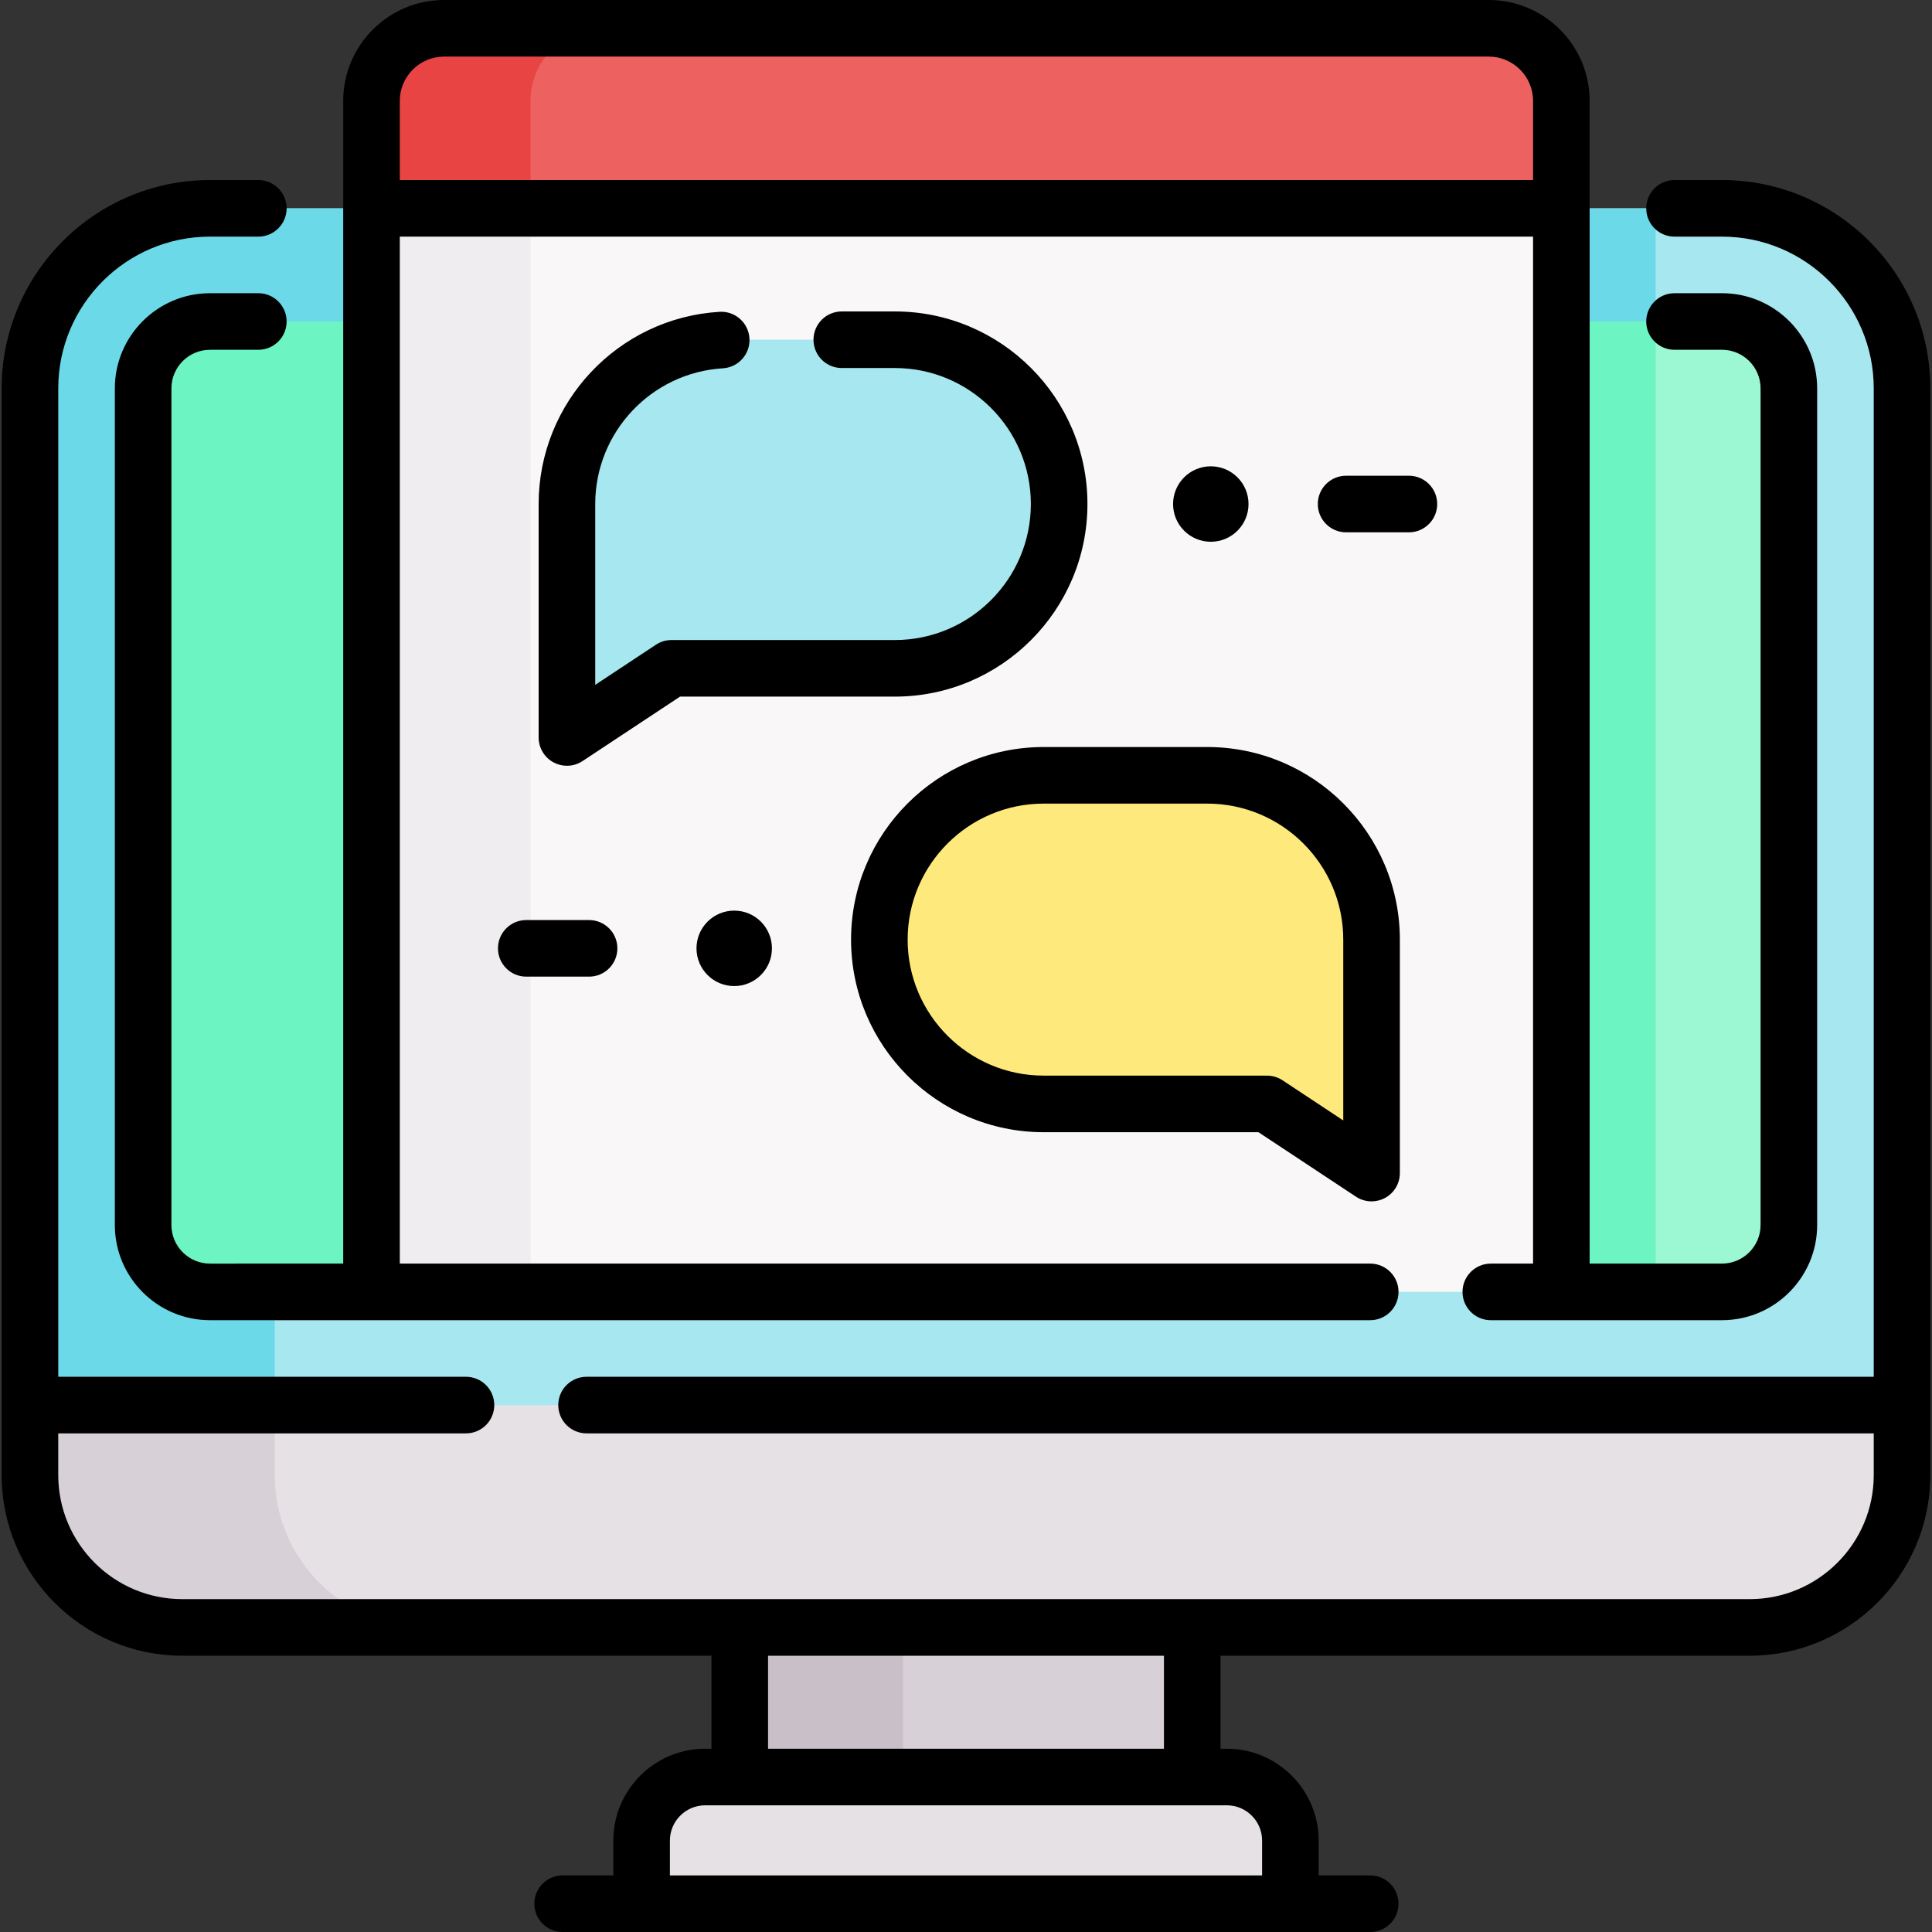<svg id="Capa_1" enable-background="new 0 0 512.145 512.145" height="512" viewBox="0 0 512.145 512.145" width="512" xmlns="http://www.w3.org/2000/svg"><rect x="0" y="0" width="512.145" height="512.145" fill="#333333" stroke="none"/><g><path d="m196.098 421.407h119.948v60.654h-119.948z" fill="#d7d0d6"/><path d="m196.098 421.407h43.263v60.654h-43.263z" fill="#c9bfc8"/><path d="m456.472 55.226h-357.99v14.598h-77.136c-.731.757-1.445 1.529-2.125 2.333v304.822l61.333 24.539h401.539l22.109-29.052v-269.51c0-26.36-21.37-47.73-47.73-47.73z" fill="#a6e7f0"/><path d="m72.835 102.956c0-26.36 21.37-47.73 47.73-47.73h-64.893c-26.36 0-47.73 21.37-47.73 47.73v269.51l72.612 29.052h64.893l-72.612-29.052z" fill="#6bd9e7"/><path d="m73.482 55.226h365.41v49.357h-365.41z" fill="#6bd9e7"/><path d="m456.473 85.227c9.776 0 17.729 7.953 17.729 17.729v221.779c0 9.776-7.953 17.729-17.729 17.729h-400.802c-9.776 0-17.729-7.953-17.729-17.729v-221.779c0-9.776 7.953-17.729 17.729-17.729z" fill="#9cf8d2"/><g id="XMLID_1109_"><g><path d="m504.202 372.466v18.56c0 22.3-18.08 40.38-40.38 40.38h-415.5c-22.3 0-40.38-18.08-40.38-40.38v-18.56z" fill="#e5e1e5"/></g></g><path d="m72.835 391.026v-18.56h-64.893v18.56c0 22.3 18.08 40.38 40.38 40.38h64.893c-22.3 0-40.38-18.08-40.38-40.38z" fill="#d7d0d6"/><path d="m342.063 504.644h-171.981v-16.738c0-9.304 7.542-16.846 16.846-16.846h138.29c9.304 0 16.846 7.542 16.846 16.846v16.738z" fill="#e5e1e5"/><g id="XMLID_1111_"><g><path d="m72.835 342.464h-17.164c-9.776 0-17.729-7.953-17.729-17.729v-221.779c0-9.776 7.953-17.729 17.729-17.729h17.811 2.769 362.641v257.237h-365.41" fill="#6cf5c2"/><path d="m394.114 31.361h-273.811l-21.821 23.865v287.24h315.41v-287.24z" fill="#f9f7f8"/></g></g><path d="m237.213 177.164h-59.199l-24.344 16.096c-1.449.958-3.383-.081-3.383-1.819v-57.83c0-24.053 19.499-43.552 43.552-43.552h43.374c24.053 0 43.552 19.499 43.552 43.552 0 24.054-19.499 43.553-43.552 43.553z" fill="#a6e7f0"/><path d="m276.655 292.631h59.199l24.622 16.281c1.33.879 3.104-.074 3.104-1.669v-58.164c0-24.053-19.499-43.552-43.552-43.552h-43.374c-24.053 0-43.552 19.499-43.552 43.552.001 24.053 19.5 43.552 43.553 43.552z" fill="#fee97d"/><path d="m162.457 31.361h-42.154l-21.821 23.865v287.24h42.155v-287.24z" fill="#efedef"/><path d="m413.892 26.746v28.48h-315.41v-28.48c0-10.63 8.61-19.25 19.24-19.25h276.92c10.63 0 19.25 8.62 19.25 19.25z" fill="#ee6161"/><path d="m159.877 7.496h-42.155c-10.63 0-19.24 8.62-19.24 19.25v28.48h42.155v-28.48c0-10.63 8.61-19.25 19.24-19.25z" fill="#e94444"/><g><path d="m456.473 47.727h-12.582c-4.143 0-7.5 3.357-7.5 7.5s3.357 7.5 7.5 7.5h12.582c22.183 0 40.229 18.047 40.229 40.229v262.009h-341.216c-4.142 0-7.5 3.357-7.5 7.5s3.358 7.5 7.5 7.5h341.216v11.063c0 18.13-14.75 32.88-32.88 32.88h-147.776-119.948-147.776c-18.13 0-32.88-14.75-32.88-32.88v-11.063h108.081c4.142 0 7.5-3.357 7.5-7.5s-3.358-7.5-7.5-7.5h-108.081v-262.01c0-22.182 18.047-40.229 40.229-40.229h12.809c4.142 0 7.5-3.357 7.5-7.5s-3.358-7.5-7.5-7.5h-12.809c-30.454 0-55.229 24.775-55.229 55.229v288.072c0 26.401 21.479 47.88 47.88 47.88h140.276v24.654h-1.671c-13.424 0-24.346 10.921-24.346 24.345v9.238h-13.438c-4.142 0-7.5 3.357-7.5 7.5s3.358 7.5 7.5 7.5h20.938 171.982 21.163c4.143 0 7.5-3.357 7.5-7.5s-3.357-7.5-7.5-7.5h-13.663v-9.238c0-13.424-10.922-24.345-24.346-24.345h-1.672v-24.654h140.276c26.401 0 47.88-21.479 47.88-47.88v-288.072c.001-30.453-24.775-55.228-55.228-55.228zm-121.91 440.179v9.238h-156.981v-9.238c0-5.152 4.192-9.345 9.346-9.345h9.171 119.948 9.172c5.152.001 9.344 4.193 9.344 9.345zm-26.017-24.344h-104.948v-24.654h104.948z"/><path d="m55.671 334.964c-5.64 0-10.229-4.589-10.229-10.229v-221.78c0-5.64 4.589-10.229 10.229-10.229h12.809c4.142 0 7.5-3.357 7.5-7.5s-3.358-7.5-7.5-7.5h-12.809c-13.911 0-25.229 11.317-25.229 25.229v221.779c0 13.911 11.318 25.229 25.229 25.229h307.555c4.143 0 7.5-3.357 7.5-7.5s-3.357-7.5-7.5-7.5h-257.246v-272.236h300.411v272.237h-11.201c-4.143 0-7.5 3.357-7.5 7.5s3.357 7.5 7.5 7.5h61.283c13.911 0 25.229-11.318 25.229-25.229v-221.78c0-13.911-11.318-25.229-25.229-25.229h-12.582c-4.143 0-7.5 3.357-7.5 7.5s3.357 7.5 7.5 7.5h12.582c5.641 0 10.229 4.589 10.229 10.229v221.779c0 5.641-4.589 10.229-10.229 10.229h-35.082v-308.216c0-14.748-11.999-26.747-26.747-26.747h-276.917c-14.748 0-26.747 11.999-26.747 26.747v308.217zm62.056-319.964h276.917c6.478 0 11.747 5.27 11.747 11.747v20.979h-300.411v-20.979c0-6.477 5.27-11.747 11.747-11.747z"/><path d="m288.265 133.611c0-28.149-22.901-51.051-51.052-51.051h-14.068c-4.142 0-7.5 3.357-7.5 7.5s3.358 7.5 7.5 7.5h14.068c19.879 0 36.052 16.172 36.052 36.051 0 19.88-16.173 36.053-36.052 36.053h-59.199c-1.471 0-2.91.433-4.137 1.244l-16.09 10.639v-47.936c0-19.03 14.867-34.833 33.845-35.977 4.135-.249 7.285-3.803 7.036-7.938-.249-4.133-3.797-7.291-7.937-7.035-26.884 1.619-47.944 23.999-47.944 50.949v61.886c0 2.761 1.517 5.299 3.949 6.605 1.112.599 2.333.895 3.551.895 1.446 0 2.887-.418 4.137-1.244l25.845-17.089h56.943c28.151.001 51.053-22.901 51.053-51.052z"/><path d="m276.655 300.131h56.943l25.845 17.09c1.25.826 2.691 1.244 4.137 1.244 1.219 0 2.439-.296 3.552-.895 2.432-1.307 3.948-3.845 3.948-6.605v-61.886c0-28.15-22.901-51.052-51.052-51.052h-43.373c-28.15 0-51.052 22.901-51.052 51.052s22.902 51.052 51.052 51.052zm0-87.104h43.373c19.879 0 36.052 16.173 36.052 36.052v47.935l-16.089-10.639c-1.227-.812-2.666-1.244-4.137-1.244h-59.199c-19.879 0-36.052-16.173-36.052-36.052s16.173-36.052 36.052-36.052z"/><circle cx="320.965" cy="133.612" r="10"/><circle cx="194.63" cy="251.392" r="10"/><path d="m380.981 133.611c0-4.143-3.357-7.5-7.5-7.5h-16.651c-4.143 0-7.5 3.357-7.5 7.5s3.357 7.5 7.5 7.5h16.651c4.143 0 7.5-3.357 7.5-7.5z"/><path d="m139.505 243.893c-4.142 0-7.5 3.357-7.5 7.5s3.358 7.5 7.5 7.5h16.652c4.142 0 7.5-3.357 7.5-7.5s-3.358-7.5-7.5-7.5z"/></g></g></svg>